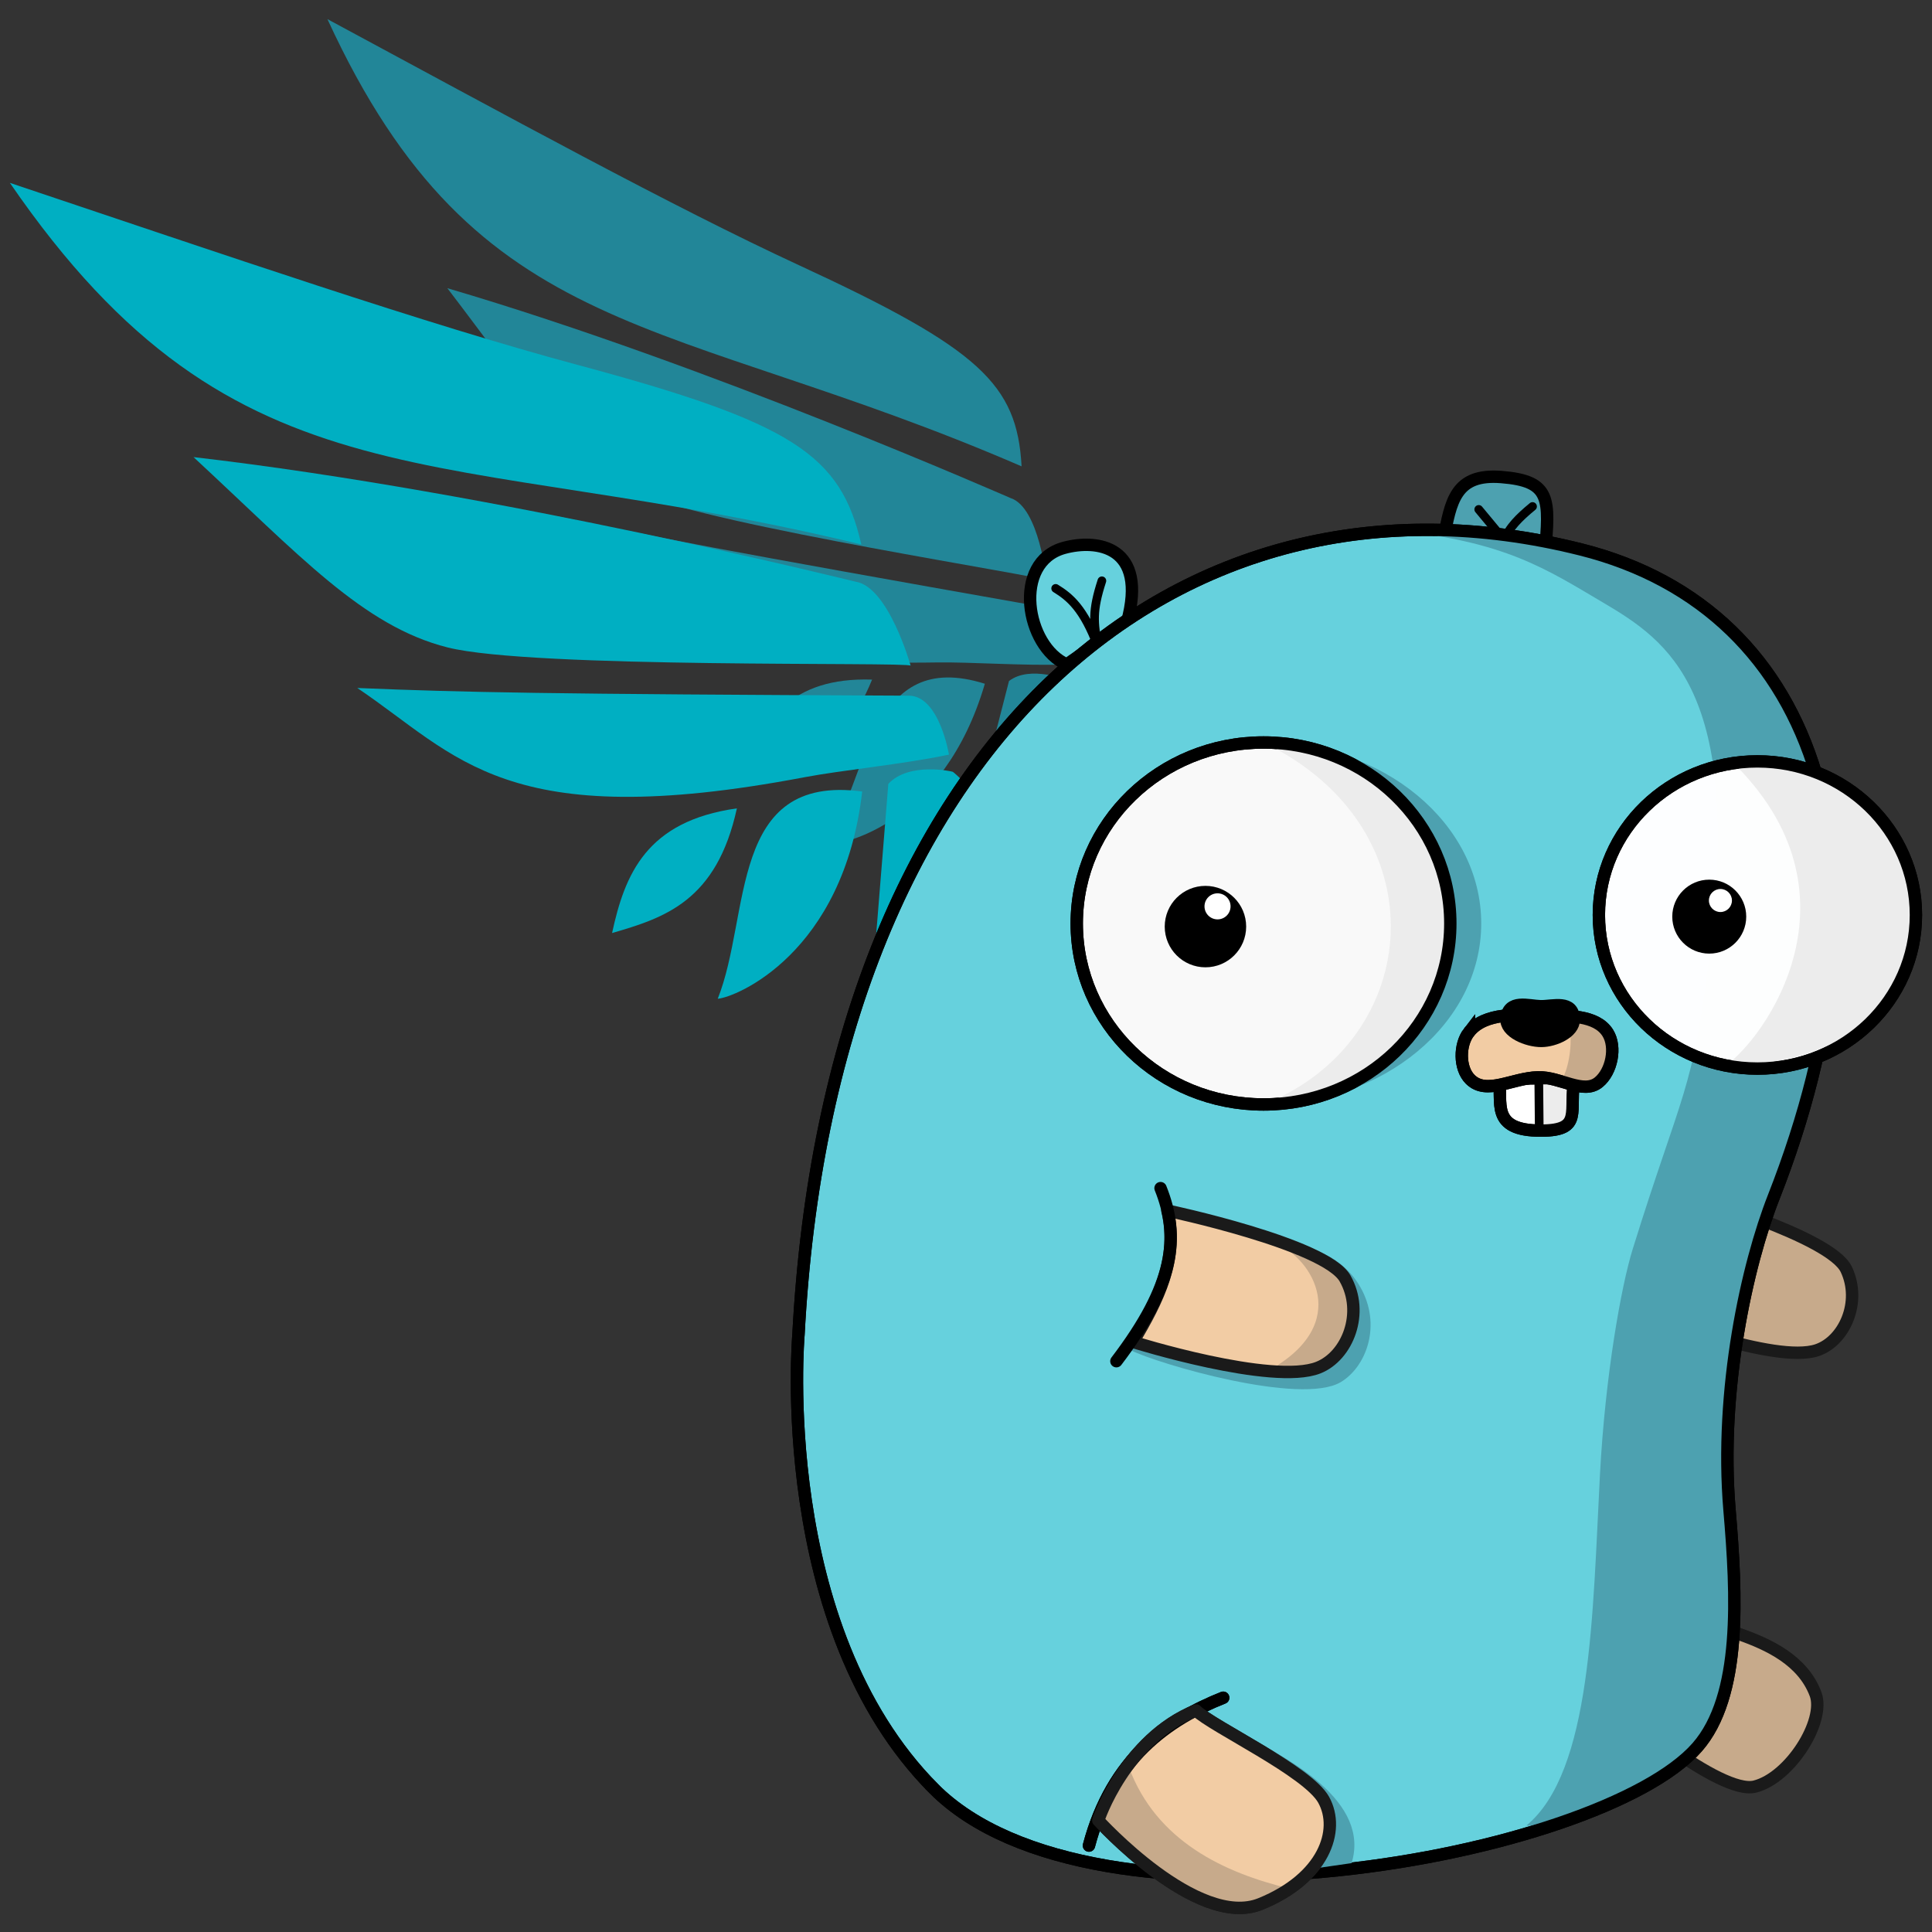 <svg xmlns="http://www.w3.org/2000/svg" xmlns:svg="http://www.w3.org/2000/svg" id="svg8" width="78mm" height="78mm" version="1.1" viewBox="0 0 78 78"><rect x="0" y="0" width="78" height="78" fill="#333333" stroke="none"/><g id="layer1" transform="translate(-29.323,-92.38)"><g id="g4684" transform="translate(-1.4835043e-7,-0.62)"><path style="fill:#c7aa8b;fill-opacity:1;stroke:#1a1a1a;stroke-width:.5;stroke-linecap:round;stroke-linejoin:round;stroke-miterlimit:4;stroke-dasharray:none;stroke-dashoffset:0;paint-order:normal" id="path4614" d="m 97.551,141.29 c 0,0 5.679,1.624 6.311,2.957 0.633,1.333 -0.093,2.902 -1.183,3.265 -1.705,0.567 -6.688,-1.403 -6.688,-1.403 1.006,-1.49 1.869,-3.015 1.559,-4.819 z"/><path id="path866" d="m 94.561,161.874 c 0,0 4.195,3.611 5.612,3.255 1.417,-0.356 2.859,-2.65 2.449,-3.736 -1.028,-2.728 -5.518,-2.558 -4.986,-3.502 -1.949,0.753 -2.968,1.683 -3.076,3.983 z" style="fill:#c7aa8b;fill-opacity:1;stroke:#1a1a1a;stroke-width:.5;stroke-linecap:round;stroke-linejoin:round;stroke-miterlimit:4;stroke-dasharray:none;stroke-dashoffset:0;paint-order:normal"/><g id="g4607" transform="translate(0.149,-5.779)"><g id="g918" transform="translate(0,1.477)"><path style="fill:#228698;fill-opacity:1;stroke:none;stroke-width:.2;stroke-linecap:butt;stroke-linejoin:round;stroke-miterlimit:4;stroke-dasharray:none;stroke-opacity:1" id="path911" d="M 70.417,116.129 C 56.073,109.92 48.467,111.286 42.393,98.074 c 7.197,3.878 13.977,7.597 19.044,9.938 7.297,3.372 8.8,4.806 8.981,8.116 z"/><path style="fill:#228698;fill-opacity:1;stroke:none;stroke-width:.2;stroke-linecap:butt;stroke-linejoin:round;stroke-miterlimit:4;stroke-dasharray:none;stroke-opacity:1" id="path913" d="m 47.234,108.937 c 10.616,3.12 22.712,8.469 22.752,8.478 1.143,0.386 1.441,3.32 1.441,3.32 -0.037,-0.153 -13.462,-2.205 -16.336,-3.484 -2.874,-1.278 -4.688,-4.173 -7.857,-8.315 z"/><path style="fill:#228698;fill-opacity:1;stroke:none;stroke-width:.2;stroke-linecap:butt;stroke-linejoin:round;stroke-miterlimit:4;stroke-dasharray:none;stroke-opacity:1" id="path915" d="m 51.638,118.14 c 3.16,3.019 4.338,6.091 15.32,5.907 1.422,-0.024 3.532,0.143 5.284,0.081 0,0 0.02,-2.148 -1.063,-2.339 -12.962,-2.292 -15.789,-2.842 -19.541,-3.649 z"/><path style="fill:#228698;fill-opacity:1;stroke:none;stroke-width:.2;stroke-linecap:butt;stroke-linejoin:round;stroke-miterlimit:4;stroke-dasharray:none;stroke-opacity:1" id="path917" d="m 64.382,124.739 c -3.298,-0.104 -4.386,1.662 -5.196,3.663 1.96,-0.22 3.909,-0.493 5.196,-3.663 z"/><path style="fill:#228698;fill-opacity:1;stroke:none;stroke-width:.2;stroke-linecap:butt;stroke-linejoin:round;stroke-miterlimit:4;stroke-dasharray:none;stroke-opacity:1" id="path919" d="m 68.935,124.907 c -4.643,-1.455 -4.696,3.698 -6.399,6.476 0.628,0.066 4.744,-0.825 6.399,-6.476 z"/><path style="fill:#228698;fill-opacity:1;stroke:none;stroke-width:.2;stroke-linecap:butt;stroke-linejoin:round;stroke-miterlimit:4;stroke-dasharray:none;stroke-opacity:1" id="path921" d="m 68.012,132.193 1.898,-7.397 c 0.866,-0.661 2.384,-0.018 2.365,-0.034 l 1.133,2.773 z"/><g id="g1033"><path style="fill:#00afc2;fill-opacity:1;stroke:none;stroke-width:.2;stroke-linecap:butt;stroke-linejoin:round;stroke-miterlimit:4;stroke-dasharray:none;stroke-opacity:1" id="path826" d="m 63.948,119.284 c -17.017,-4.125 -25.155,-1.169 -34.375,-14.599 8.684,2.912 16.876,5.727 22.916,7.348 8.698,2.334 10.63,3.632 11.459,7.252 z"/><path style="fill:#00afc2;fill-opacity:1;stroke:none;stroke-width:.2;stroke-linecap:butt;stroke-linejoin:round;stroke-miterlimit:4;stroke-dasharray:none;stroke-opacity:1" id="path828" d="m 36.985,115.756 c 12.314,1.424 26.687,5.027 26.732,5.03 1.335,0.209 2.222,3.391 2.222,3.391 -0.07,-0.161 -15.282,0.127 -18.698,-0.737 -3.417,-0.864 -5.97,-3.715 -10.256,-7.685 z"/><path style="fill:#00afc2;fill-opacity:1;stroke:none;stroke-width:.2;stroke-linecap:butt;stroke-linejoin:round;stroke-miterlimit:4;stroke-dasharray:none;stroke-opacity:1" id="path830" d="m 43.599,125.078 c 4.063,2.732 5.949,5.899 18.038,3.606 1.566,-0.297 3.927,-0.515 5.849,-0.916 0,0 -0.387,-2.375 -1.619,-2.38 -14.747,-0.064 -17.973,-0.133 -22.268,-0.31 z"/><path style="fill:#00afc2;fill-opacity:1;stroke:none;stroke-width:.2;stroke-linecap:butt;stroke-linejoin:round;stroke-miterlimit:4;stroke-dasharray:none;stroke-opacity:1" id="path834" d="m 58.924,129.938 c -3.661,0.513 -4.526,2.669 -5.039,5.033 2.122,-0.616 4.221,-1.288 5.039,-5.033 z"/><path style="fill:#00afc2;fill-opacity:1;stroke:none;stroke-width:.2;stroke-linecap:butt;stroke-linejoin:round;stroke-miterlimit:4;stroke-dasharray:none;stroke-opacity:1" id="path836" d="m 63.983,129.257 c -5.403,-0.723 -4.481,4.976 -5.832,8.367 0.706,-0.047 5.08,-1.814 5.832,-8.367 z"/><path style="fill:#00afc2;fill-opacity:1;stroke:none;stroke-width:.2;stroke-linecap:round;stroke-linejoin:round;stroke-miterlimit:4;stroke-dasharray:none;stroke-opacity:1;paint-order:normal" id="path838" d="m 64.35,137.476 0.688,-8.527 c 0.83,-0.895 2.582,-0.503 2.604,-0.487 0.278,0.204 1.851,1.729 1.778,2.846 -0.172,2.656 -5.071,6.169 -5.071,6.169 z"/></g><path id="path869" d="m 91.543,119.687 c 0.203,-2.256 0.257,-2.967 -1.755,-3.126 -1.852,-0.146 -2.046,0.96 -2.332,2.535 z" style="fill:#4da1b0;fill-opacity:1;stroke:#000;stroke-width:.5;stroke-linecap:butt;stroke-linejoin:miter;stroke-miterlimit:4;stroke-dasharray:none;stroke-opacity:1"/><path id="path873" d="m 89.913,119.12 -1.039,-1.252" style="fill:#00afc2;fill-opacity:1;stroke:#000;stroke-width:.35;stroke-linecap:round;stroke-linejoin:round;stroke-miterlimit:4;stroke-dasharray:none;stroke-opacity:1"/><path id="path871" d="m 74.676,122.427 c 0.85,-3.103 -1.228,-3.364 -2.541,-3.007 -2.116,0.576 -1.551,3.993 0.107,4.708 z" style="fill:#66d1dd;fill-opacity:1;stroke:#000;stroke-width:.5;stroke-linecap:round;stroke-linejoin:round;stroke-miterlimit:4;stroke-dasharray:none;stroke-opacity:1"/><path id="path877" d="m 73.66,120.75 c -0.398,1.225 -0.332,1.678 -0.165,2.646 -0.567,-1.526 -1.134,-1.991 -1.701,-2.339" style="fill:none;fill-opacity:1;stroke:#000;stroke-width:.35;stroke-linecap:round;stroke-linejoin:round;stroke-miterlimit:4;stroke-dasharray:none;stroke-opacity:1"/><path id="path875" d="m 89.913,119.12 c 0.15,-0.495 0.61,-0.938 1.134,-1.37" style="fill:#00afc2;fill-opacity:1;stroke:#000;stroke-width:.35;stroke-linecap:round;stroke-linejoin:round;stroke-miterlimit:4;stroke-dasharray:none;stroke-opacity:1"/><path id="path859" d="m 66.873,169.514 c -6.5,-6.533 -5.463,-18.324 -5.463,-18.324 1.259,-23.895 15.287,-35.789 31.582,-31.707 9.795,2.453 12.948,13.019 7.792,26.148 -1.067,2.718 -2.198,7.761 -1.784,12.639 0.291,3.427 0.508,7.503 -1.308,9.574 -3.91,4.459 -24.319,8.204 -30.819,1.67 z" style="fill:#66d1dd;fill-opacity:1;stroke:#000;stroke-width:.5;stroke-linecap:butt;stroke-linejoin:miter;stroke-miterlimit:4;stroke-dasharray:none;stroke-opacity:1"/><path style="fill:#4da1b0;fill-opacity:1;stroke:none;stroke-width:.5;stroke-linecap:butt;stroke-linejoin:miter;stroke-miterlimit:4;stroke-dasharray:none;stroke-opacity:1" id="path4547" d="m 90.804,171 c 2.636,-2.182 2.667,-8.544 2.965,-14.17 0.211,-3.982 0.855,-7.596 1.321,-9.097 1.99,-6.402 2.426,-6.284 3.126,-11.97 1.3,-10.558 -1.63,-12.55 -4.357,-14.155 -2.197,-1.293 -3.946,-2.488 -8.443,-2.888 0,0 1.624,-0.729 7.576,0.762 9.795,2.453 12.948,13.019 7.792,26.148 -1.997,7.026 -1.987,9.122 -1.488,15.799 0.102,4.245 -0.713,5.429 -2.28,6.977 -1.568,1.548 -5.943,2.724 -6.212,2.594 z"/><path id="path885" d="m 92.736,140.818 c -0.24,1.338 0.377,2.123 -1.333,2.13 -2.109,0.009 -1.548,-1.168 -1.714,-2.095 z" style="fill:#fff;fill-opacity:1;stroke:#000;stroke-width:.5;stroke-linecap:round;stroke-linejoin:round;stroke-miterlimit:4;stroke-dasharray:none;stroke-opacity:1"/><path style="fill:#ececec;fill-opacity:1;stroke:none;stroke-width:.5;stroke-linecap:round;stroke-linejoin:round;stroke-miterlimit:4;stroke-dasharray:none;stroke-opacity:1" id="path4622" d="m 92.736,140.818 c -0.291,1.923 0.302,1.732 -1.333,2.13 -0.429,0.104 0.139,-1.168 -0.027,-2.095 z"/><path id="path889" d="m 91.318,142.956 c -0.024,-2.587 -0.024,-2.587 -0.024,-2.587" style="fill:#00afc2;fill-opacity:1;stroke:#000;stroke-width:.35;stroke-linecap:butt;stroke-linejoin:miter;stroke-miterlimit:4;stroke-dasharray:none;stroke-opacity:1"/><path style="fill:none;fill-opacity:1;stroke:#000;stroke-width:.5;stroke-linecap:round;stroke-linejoin:round;stroke-miterlimit:4;stroke-dasharray:none;stroke-opacity:1" id="path4624" d="m 92.736,140.818 c -0.24,1.338 0.377,2.123 -1.333,2.13 -2.109,0.009 -1.548,-1.168 -1.714,-2.095 z"/><path id="path883" d="m 88.479,138.976 c 0.642,-0.824 2.015,-0.709 3.059,-0.681 0.882,0.023 2.082,-0.038 2.548,0.711 0.357,0.572 0.154,1.564 -0.369,1.989 -0.623,0.507 -1.546,-0.224 -2.453,-0.198 -1.045,0.03 -2.078,0.734 -2.734,0.08 -0.449,-0.447 -0.441,-1.401 -0.051,-1.901 z" style="fill:#f2cca4;fill-opacity:1;stroke:#000;stroke-width:.5;stroke-linecap:butt;stroke-linejoin:miter;stroke-miterlimit:4;stroke-dasharray:none;stroke-opacity:1"/><path style="fill:#c7aa8b;fill-opacity:1;stroke:none;stroke-width:.5;stroke-linecap:butt;stroke-linejoin:miter;stroke-miterlimit:4;stroke-dasharray:none;stroke-opacity:1" id="path4551" d="m 91.689,138.411 c 1.533,0.124 1.952,-0.099 2.398,0.594 0.365,0.567 0.154,1.564 -0.369,1.989 -0.623,0.507 -0.895,0.161 -1.735,-0.114 0.448,0.684 1.225,-3.281 -0.294,-2.469 z"/><path style="fill:none;fill-opacity:1;stroke:#000;stroke-width:.5;stroke-linecap:butt;stroke-linejoin:miter;stroke-miterlimit:4;stroke-dasharray:none;stroke-opacity:1" id="path4553" d="m 88.479,138.976 c 0.642,-0.824 2.015,-0.709 3.059,-0.681 0.882,0.023 2.082,-0.038 2.548,0.711 0.357,0.572 0.154,1.564 -0.369,1.989 -0.623,0.507 -1.546,-0.224 -2.453,-0.198 -1.045,0.03 -2.078,0.734 -2.734,0.08 -0.449,-0.447 -0.441,-1.401 -0.051,-1.901 z"/><path id="path887" d="m 92.712,138.467 c -5.3e-5,0.522 -0.786,0.857 -1.308,0.86 -0.559,0.003 -1.457,-0.351 -1.409,-0.907 0.068,-0.793 0.893,-0.504 1.381,-0.494 0.48,0.01 1.335,-0.279 1.335,0.541 z" style="fill:#000;fill-opacity:1;stroke:#000;stroke-width:.5;stroke-linecap:round;stroke-linejoin:round;stroke-miterlimit:4;stroke-dasharray:none;stroke-opacity:1"/><g id="g1049"><g id="g1040"><ellipse id="path861" cx="-80.186" cy="134.585" rx="7.541" ry="7.307" transform="scale(-1,1)" style="fill:#f9f9f9;fill-opacity:1;stroke:#000;stroke-width:.5;stroke-linecap:round;stroke-linejoin:round;stroke-miterlimit:4;stroke-dasharray:none"/><circle style="fill:#000;fill-opacity:1;stroke:#000;stroke-width:.5;stroke-linecap:round;stroke-linejoin:round;stroke-miterlimit:4;stroke-dasharray:none" id="circle867" cx="-77.841" cy="134.711" r="1.394" transform="scale(-1,1)"/><circle id="circle881" cx="-78.329" cy="133.894" r=".526" transform="scale(-1,1)" style="fill:#fff;fill-opacity:1;stroke:none;stroke-width:.5;stroke-linecap:round;stroke-linejoin:round;stroke-miterlimit:4;stroke-dasharray:none"/><path id="path4565" d="m 80.186,141.892 c 4.854,0 8.789,-3.272 8.789,-7.307 3e-6,-4.036 -3.935,-7.307 -8.789,-7.307 8.383,3.467 7.576,12.046 0,14.615 z" style="fill:#4da1b0;fill-opacity:1;stroke:none;stroke-width:.5;stroke-linecap:round;stroke-linejoin:round;stroke-miterlimit:4;stroke-dasharray:none"/><path style="fill:#ececec;fill-opacity:1;stroke:none;stroke-width:.5;stroke-linecap:round;stroke-linejoin:round;stroke-miterlimit:4;stroke-dasharray:none" id="ellipse4560" d="m 80.186,141.892 c 4.165,0 7.541,-3.272 7.541,-7.307 2e-6,-4.036 -3.376,-7.307 -7.541,-7.307 7.193,3.467 6.501,12.046 0,14.615 z"/></g><ellipse id="ellipse4563" cx="-80.186" cy="134.585" rx="7.541" ry="7.307" transform="scale(-1,1)" style="fill:none;fill-opacity:1;stroke:#000;stroke-width:.5;stroke-linecap:round;stroke-linejoin:round;stroke-miterlimit:4;stroke-dasharray:none"/></g><path style="fill:none;fill-opacity:1;stroke:#000;stroke-width:.5;stroke-linecap:butt;stroke-linejoin:miter;stroke-miterlimit:4;stroke-dasharray:none;stroke-opacity:1" id="path874" d="m 66.873,169.514 c -6.5,-6.533 -5.463,-18.324 -5.463,-18.324 1.259,-23.895 15.287,-35.789 31.582,-31.707 9.795,2.453 12.948,13.019 7.792,26.148 -1.067,2.718 -2.198,7.761 -1.784,12.639 0.291,3.427 0.508,7.503 -1.308,9.574 -3.91,4.459 -24.319,8.204 -30.819,1.67 z"/><g id="g1057"><ellipse id="ellipse863" cx="-100.125" cy="134.243" rx="6.4" ry="6.201" transform="scale(-1,1)" style="fill:#fff;fill-opacity:.987;stroke:#000;stroke-width:.5;stroke-linecap:round;stroke-linejoin:round;stroke-miterlimit:4;stroke-dasharray:none"/><g style="fill:#00afc2;fill-opacity:1;stroke-width:.5;stroke-miterlimit:4;stroke-dasharray:none" id="g964" transform="translate(3.6666666e-8,-11.642)"><circle id="path865" cx="-98.181" cy="145.951" r="1.243" transform="scale(-1,1)" style="fill:#000;fill-opacity:1;stroke:#000;stroke-width:.5;stroke-linecap:round;stroke-linejoin:round;stroke-miterlimit:4;stroke-dasharray:none"/><circle style="fill:#fff;fill-opacity:1;stroke:none;stroke-width:.5;stroke-linecap:round;stroke-linejoin:round;stroke-miterlimit:4;stroke-dasharray:none" id="circle879" cx="-98.632" cy="145.3" r=".465" transform="scale(-1,1)"/><path style="fill:#ececec;fill-opacity:.987;stroke:none;stroke-width:.5;stroke-linecap:round;stroke-linejoin:round;stroke-miterlimit:4;stroke-dasharray:none" id="ellipse4555" d="m -98.802,151.991 c 0,0 -7.628,0.2 -7.723,-6.107 0.142,-4.606 3.952,-6.249 7.486,-6.249 -5.612,5.381 -1.367,11.287 0.236,12.355 z" transform="scale(-1,1)"/><ellipse id="ellipse4558" cx="-100.125" cy="145.884" rx="6.4" ry="6.201" transform="scale(-1,1)" style="fill:none;fill-opacity:.987;stroke:#000;stroke-width:.5;stroke-linecap:round;stroke-linejoin:round;stroke-miterlimit:4;stroke-dasharray:none"/></g></g></g></g><g id="g1064"><path style="fill:#4da1b0;fill-opacity:1;stroke:none;stroke-width:.4;stroke-linecap:round;stroke-linejoin:round;stroke-miterlimit:4;stroke-dasharray:none;stroke-dashoffset:0;paint-order:normal" id="path4620" d="m 84.234,144.947 c 0.895,1.553 0.244,3.241 -0.78,3.852 -1.603,0.957 -7.361,-0.726 -8.496,-1.293 0.047,0.441 -0.123,-0.437 0.27,-0.396 1.746,0.185 6.493,1.181 7.138,0.763 1.53,-0.992 2.742,-2.704 -0.804,-4.601 0,0 1.777,0.122 2.672,1.675 z"/><path style="fill:#f2cca4;fill-opacity:1;stroke:#1a1a1a;stroke-width:.4;stroke-linecap:round;stroke-linejoin:round;stroke-miterlimit:4;stroke-dasharray:none;stroke-dashoffset:0;paint-order:normal" id="rect4609" d="m 76.453,141.874 c 0,0 6.382,1.347 7.173,2.739 0.791,1.391 0.098,3.133 -1.081,3.601 -1.843,0.731 -7.481,-1.038 -7.481,-1.038 1.008,-1.677 1.856,-3.38 1.389,-5.302 z"/><path id="path4616" d="m 83.626,144.613 c 0.791,1.391 0.152,3.301 -1.081,3.601 -2.032,0.495 -2.048,0.143 -2.048,0.143 3.503,-1.914 1.763,-4.595 0.356,-5.135 0,0 0.638,-0.352 2.772,1.391 z" style="fill:#c7aa8b;fill-opacity:1;stroke:none;stroke-width:.4;stroke-linecap:round;stroke-linejoin:round;stroke-miterlimit:4;stroke-dasharray:none;stroke-dashoffset:0;paint-order:normal"/><path id="path4618" d="m 76.453,141.874 c 0,0 6.382,1.347 7.173,2.739 0.791,1.391 0.098,3.133 -1.081,3.601 -1.843,0.731 -7.481,-1.038 -7.481,-1.038 1.008,-1.677 1.856,-3.38 1.389,-5.302 z" style="fill:none;fill-opacity:1;stroke:#1a1a1a;stroke-width:.5;stroke-linecap:round;stroke-linejoin:round;stroke-miterlimit:4;stroke-dasharray:none;stroke-dashoffset:0;paint-order:normal"/><path style="fill:none;stroke:#000;stroke-width:.5;stroke-linecap:round;stroke-linejoin:miter;stroke-miterlimit:4;stroke-dasharray:none;stroke-opacity:1" id="path4612" d="m 76.177,140.968 c 0.787,1.967 0.567,3.905 -1.782,6.987"/></g><g id="g4617"><g id="g891" transform="matrix(-0.946,0.325,0.325,0.946,95.264,-14.711)"><g id="g1069"><path id="path868" d="m 72.906,161.267 c 2.392,0.111 5.044,0.861 7.063,3.883" style="fill:none;stroke:#000;stroke-width:.5;stroke-linecap:round;stroke-linejoin:miter;stroke-miterlimit:4;stroke-dasharray:none;stroke-opacity:1"/><path style="fill:#c7aa8b;fill-opacity:1;stroke:none;stroke-width:.4;stroke-linecap:round;stroke-linejoin:round;stroke-miterlimit:4;stroke-dasharray:none;stroke-dashoffset:0;paint-order:normal" id="path870" d="m 79.284,164.314 c 0,0 -2.347,5.464 -5.095,5.315 -0.921,-0.05 -0.558,-0.063 -1.331,-0.194 2.317,-1.479 4.476,-3.563 4.56,-6.748 1.541,0.864 1.877,1.625 1.866,1.627 z"/><path style="fill:none;fill-opacity:1;stroke:#1a1a1a;stroke-width:.5;stroke-linecap:round;stroke-linejoin:round;stroke-miterlimit:4;stroke-dasharray:none;stroke-dashoffset:0;paint-order:normal" id="path872" d="m 79.284,164.314 c 0,0 -2.347,5.464 -5.095,5.315 -2.749,-0.15 -4.025,-1.752 -3.78,-3.148 0.229,-1.301 3.281,-4.252 3.702,-5.086 3.077,0.164 5.189,2.916 5.172,2.92 z"/></g><path id="path1088" d="m 73.65,162.052 c -2.737,2.421 -4.953,5.181 -3.476,7.212 l 3.589,-0.681 c 2.814,-0.534 0.431,-8.834 0.663,-7.219 -0.102,6.527 2.228,7.603 0.284,1.719 z" style="fill:#4da1b0;fill-opacity:1;stroke:none;stroke-width:.4;stroke-linecap:round;stroke-linejoin:round;stroke-miterlimit:4;stroke-dasharray:none;stroke-dashoffset:0;paint-order:normal"/><path style="fill:#f2cca4;fill-opacity:1;stroke:#1a1a1a;stroke-width:.4;stroke-linecap:round;stroke-linejoin:round;stroke-miterlimit:4;stroke-dasharray:none;stroke-dashoffset:0;paint-order:normal" id="path864" d="m 79.284,164.314 c 0,0 -2.347,5.464 -5.095,5.315 -2.749,-0.15 -4.025,-1.752 -3.78,-3.148 0.229,-1.301 3.281,-4.252 3.702,-5.086 3.077,0.164 5.189,2.916 5.172,2.92 z"/><path id="path1071" d="m 72.906,161.267 c 2.392,0.111 5.044,0.861 7.063,3.883" style="fill:none;stroke:#000;stroke-width:.5;stroke-linecap:round;stroke-linejoin:miter;stroke-miterlimit:4;stroke-dasharray:none;stroke-opacity:1"/><path style="fill:#c7aa8b;fill-opacity:1;stroke:none;stroke-width:.4;stroke-linecap:round;stroke-linejoin:round;stroke-miterlimit:4;stroke-dasharray:none;stroke-dashoffset:0;paint-order:normal" id="path1073" d="m 79.284,164.314 c 0,0 -2.347,5.464 -5.095,5.315 -0.921,-0.05 -0.558,-0.063 -1.331,-0.194 2.317,-1.479 4.476,-3.563 4.56,-6.748 1.541,0.864 1.877,1.625 1.866,1.627 z"/><path style="fill:none;fill-opacity:1;stroke:#1a1a1a;stroke-width:.5;stroke-linecap:round;stroke-linejoin:round;stroke-miterlimit:4;stroke-dasharray:none;stroke-dashoffset:0;paint-order:normal" id="path1075" d="m 79.284,164.314 c 0,0 -2.347,5.464 -5.095,5.315 -2.749,-0.15 -4.025,-1.752 -3.78,-3.148 0.229,-1.301 3.281,-4.252 3.702,-5.086 3.077,0.164 5.189,2.916 5.172,2.92 z"/></g></g></g></g></svg>